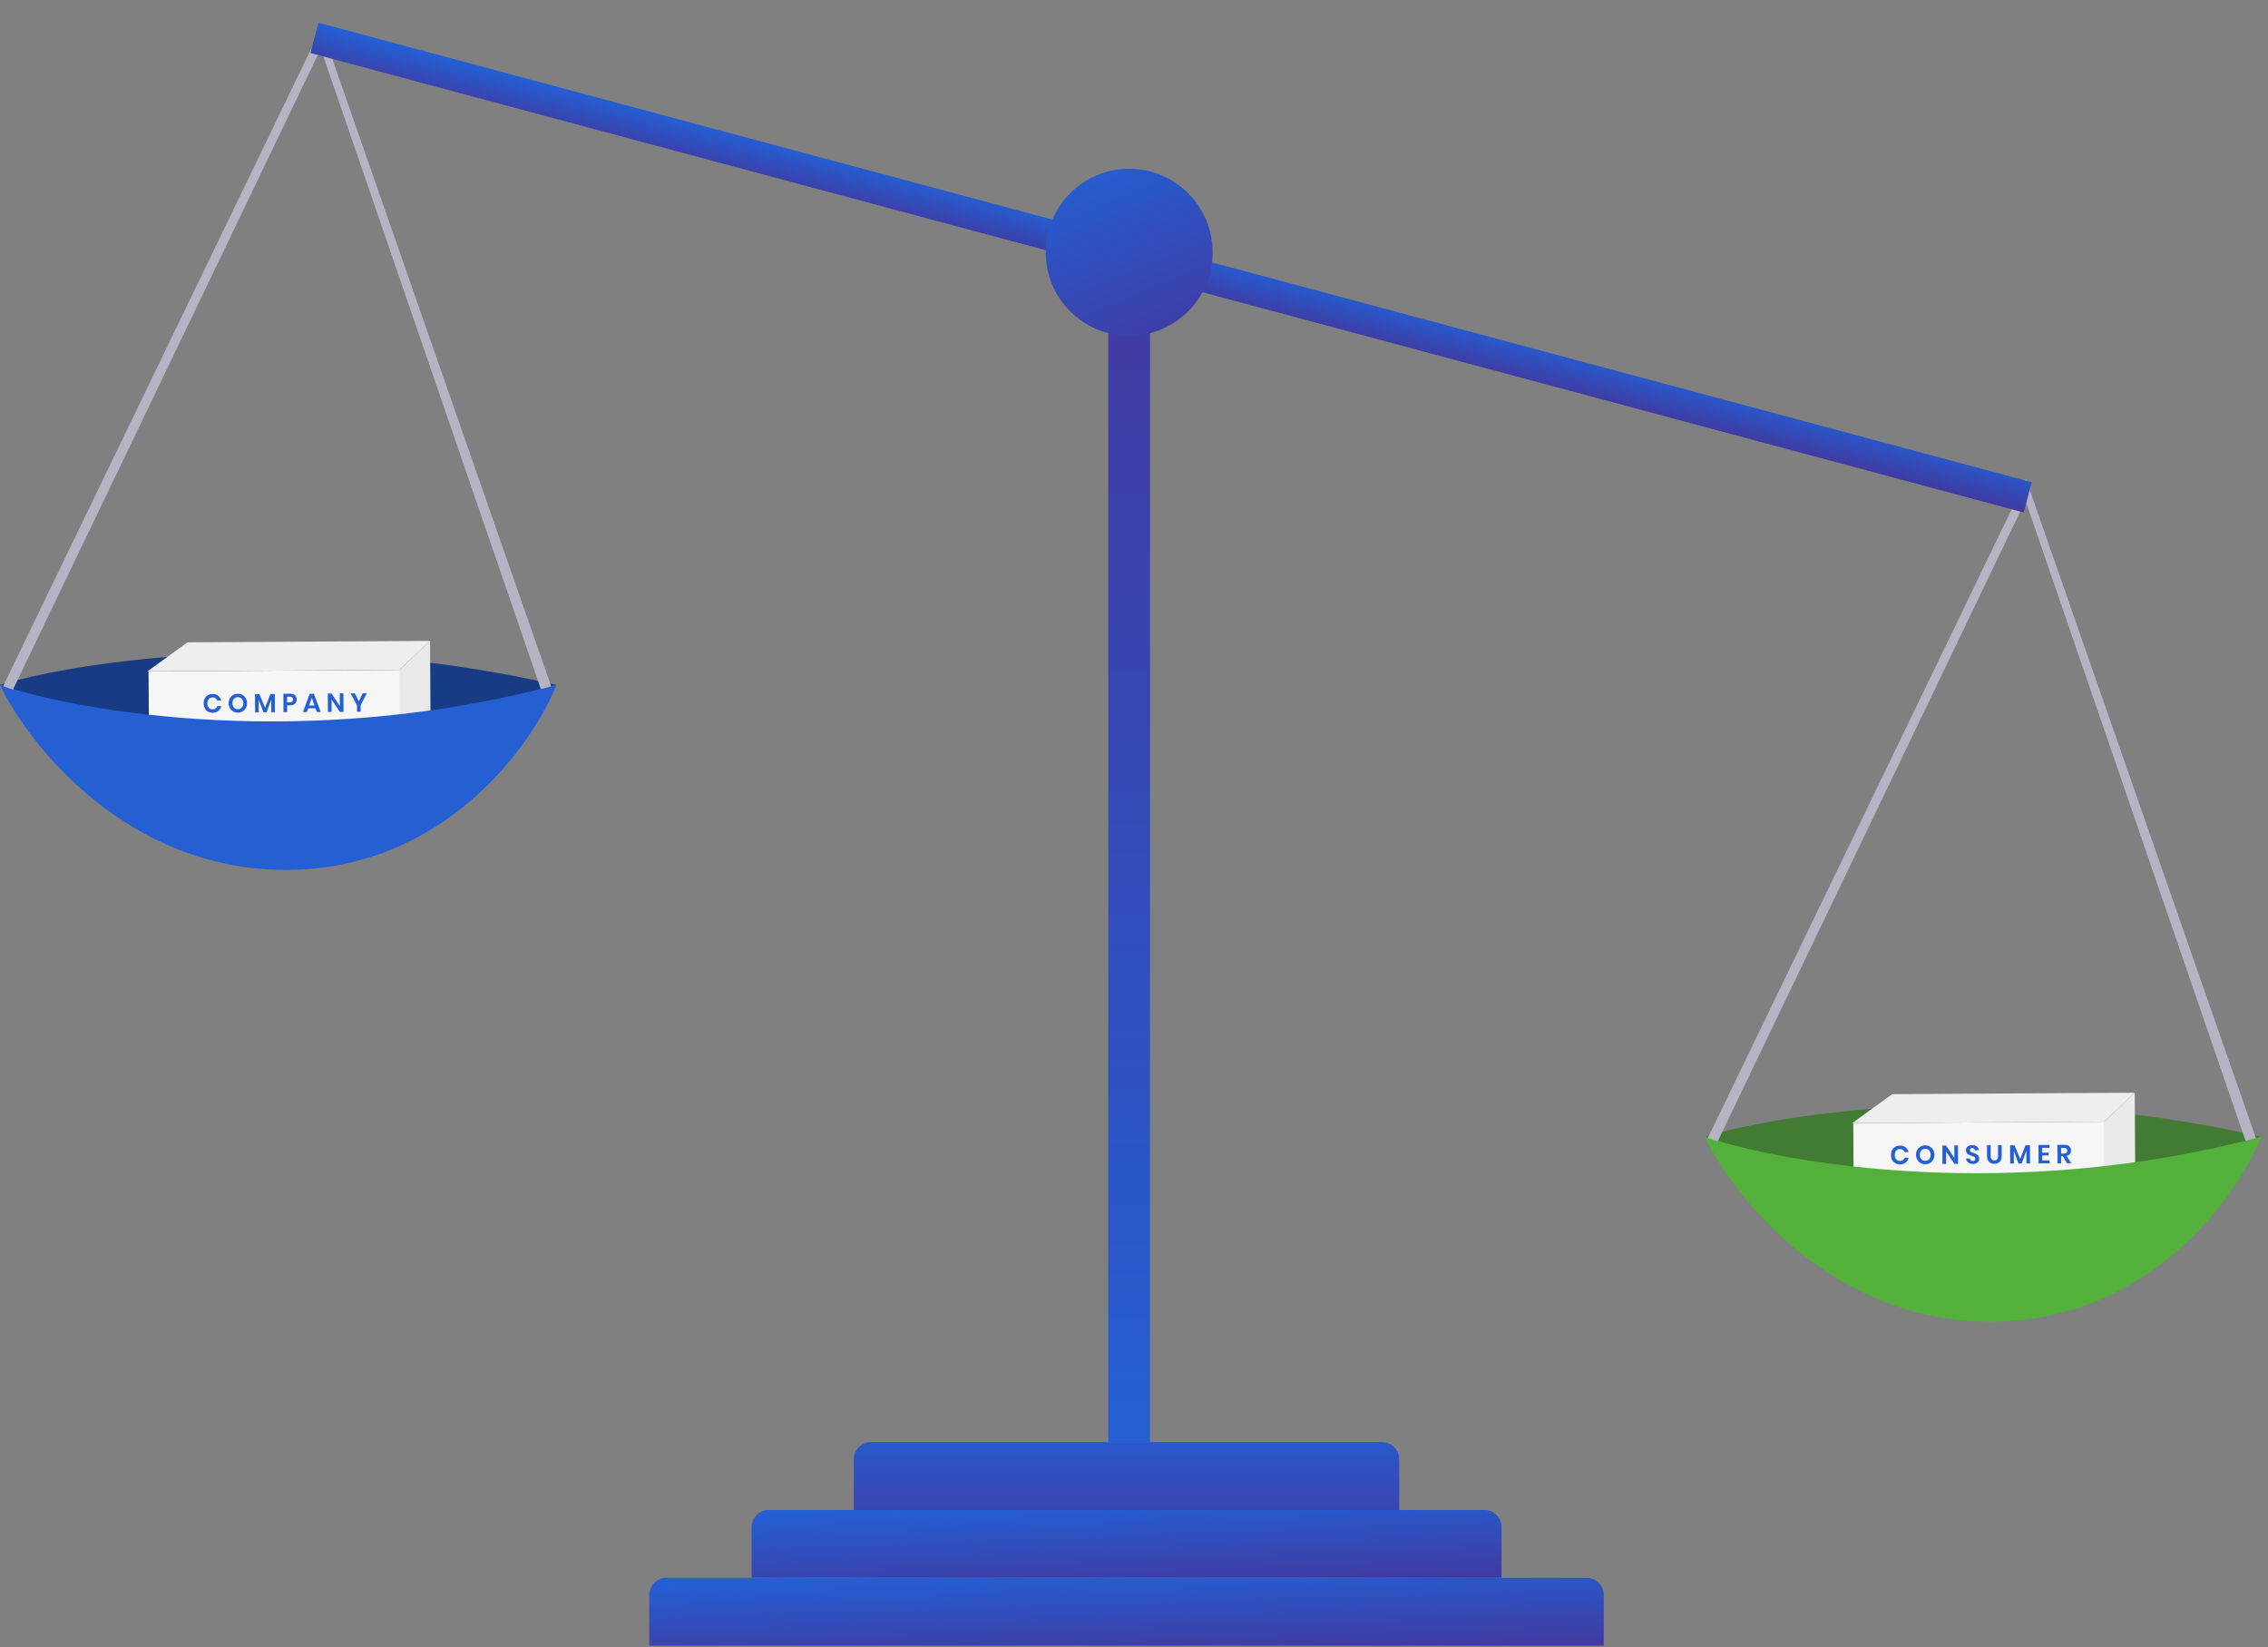 <svg width="420" height="305" viewBox="0 0 420 305" fill="none" xmlns="http://www.w3.org/2000/svg">
<rect x="0" y="0" width="420" height="305" fill="#808080" stroke="none"/>
<rect x="205.242" y="54.435" width="7.727" height="212.553" fill="url(#paint0_linear)"/>
<path d="M158.117 270.157C158.117 268.406 159.537 266.987 161.288 266.987H255.947C257.698 266.987 259.118 268.406 259.118 270.157V279.547H158.117V270.157Z" fill="url(#paint1_linear)"/>
<path d="M139.182 282.718C139.182 280.967 140.601 279.547 142.352 279.547H274.887C276.638 279.547 278.057 280.967 278.057 282.718V292.107H139.182V282.718Z" fill="url(#paint2_linear)"/>
<path d="M120.242 295.277C120.242 293.526 121.662 292.106 123.413 292.106H293.823C295.574 292.106 296.993 293.526 296.993 295.277V304.666H120.242V295.277Z" fill="url(#paint3_linear)"/>
<path d="M315.689 210.452C330.41 205.979 372.014 199.715 418.733 210.452C400.634 217.163 351.405 223.394 315.689 210.452Z" fill="#427B34"/>
<rect width="46.659" height="12.975" transform="matrix(1 -0.006 0.006 1 343.201 207.942)" fill="#F6F6F6"/>
<path d="M351.826 212.093C352.251 212.09 352.604 212.198 352.885 212.415C353.167 212.632 353.353 212.929 353.446 213.305L352.731 213.309C352.656 213.126 352.539 212.982 352.381 212.877C352.226 212.771 352.039 212.719 351.82 212.721C351.639 212.722 351.477 212.768 351.333 212.859C351.188 212.95 351.076 213.079 350.997 213.247C350.917 213.415 350.878 213.611 350.88 213.837C350.881 214.059 350.923 214.254 351.004 214.42C351.085 214.587 351.199 214.716 351.344 214.805C351.49 214.894 351.653 214.938 351.833 214.937C352.052 214.936 352.238 214.882 352.392 214.774C352.549 214.667 352.664 214.522 352.737 214.338L353.452 214.334C353.364 214.711 353.181 215.01 352.902 215.23C352.623 215.451 352.271 215.562 351.846 215.565C351.521 215.567 351.233 215.496 350.981 215.353C350.732 215.206 350.537 215.001 350.397 214.738C350.261 214.475 350.191 214.176 350.189 213.841C350.187 213.503 350.253 213.201 350.387 212.937C350.523 212.672 350.715 212.466 350.962 212.32C351.209 212.17 351.497 212.095 351.826 212.093ZM356.514 212.051C356.832 212.049 357.121 212.121 357.379 212.268C357.641 212.414 357.847 212.621 357.996 212.887C358.149 213.15 358.227 213.449 358.229 213.784C358.231 214.119 358.157 214.42 358.007 214.688C357.861 214.956 357.657 215.165 357.398 215.315C357.141 215.464 356.853 215.54 356.534 215.542C356.216 215.544 355.926 215.472 355.664 215.325C355.405 215.178 355.2 214.972 355.047 214.706C354.897 214.439 354.821 214.139 354.819 213.804C354.817 213.469 354.89 213.169 355.036 212.904C355.186 212.636 355.389 212.427 355.646 212.278C355.906 212.128 356.195 212.052 356.514 212.051ZM356.517 212.678C356.318 212.68 356.143 212.726 355.992 212.817C355.841 212.908 355.723 213.039 355.637 213.21C355.554 213.378 355.513 213.574 355.515 213.8C355.516 214.025 355.559 214.223 355.644 214.393C355.732 214.56 355.852 214.688 356.003 214.777C356.155 214.867 356.331 214.911 356.531 214.909C356.73 214.908 356.905 214.862 357.056 214.771C357.207 214.68 357.324 214.551 357.406 214.383C357.492 214.212 357.535 214.013 357.533 213.788C357.532 213.563 357.487 213.366 357.399 213.2C357.315 213.029 357.196 212.9 357.045 212.81C356.893 212.721 356.717 212.677 356.517 212.678ZM362.605 215.472L361.924 215.477L360.384 213.167L360.398 215.485L359.717 215.49L359.696 212.08L360.377 212.076L361.917 214.404L361.903 212.067L362.584 212.063L362.605 215.472ZM366.523 214.517C366.524 214.691 366.482 214.852 366.396 215.001C366.31 215.146 366.182 215.265 366.012 215.356C365.841 215.444 365.634 215.488 365.389 215.49C365.148 215.491 364.932 215.452 364.742 215.373C364.551 215.29 364.397 215.172 364.281 215.018C364.167 214.864 364.102 214.685 364.084 214.479L364.809 214.474C364.826 214.613 364.881 214.728 364.975 214.821C365.072 214.911 365.199 214.955 365.357 214.954C365.499 214.953 365.606 214.916 365.68 214.841C365.757 214.763 365.795 214.665 365.794 214.546C365.794 214.44 365.762 214.353 365.701 214.286C365.639 214.215 365.562 214.159 365.468 214.118C365.374 214.077 365.245 214.029 365.081 213.975C364.868 213.906 364.694 213.838 364.558 213.771C364.422 213.701 364.306 213.6 364.209 213.469C364.114 213.337 364.067 213.165 364.065 212.953C364.064 212.66 364.167 212.429 364.375 212.26C364.587 212.088 364.866 212.001 365.214 211.999C365.575 211.997 365.862 212.082 366.075 212.255C366.292 212.428 366.416 212.659 366.446 212.948L365.712 212.953C365.692 212.83 365.64 212.731 365.556 212.654C365.472 212.574 365.357 212.535 365.212 212.535C365.087 212.536 364.986 212.571 364.909 212.639C364.832 212.703 364.794 212.799 364.795 212.924C364.795 213.024 364.825 213.108 364.883 213.175C364.944 213.239 365.02 213.291 365.111 213.333C365.204 213.374 365.33 213.42 365.488 213.471C365.708 213.547 365.885 213.618 366.021 213.685C366.16 213.752 366.278 213.852 366.375 213.987C366.473 214.122 366.522 214.298 366.523 214.517ZM368.633 212.027L368.645 214.027C368.646 214.294 368.705 214.495 368.822 214.629C368.942 214.761 369.113 214.826 369.335 214.824C369.554 214.823 369.721 214.756 369.836 214.623C369.955 214.487 370.013 214.286 370.011 214.019L369.999 212.019L370.675 212.015L370.687 214.015C370.689 214.33 370.631 214.598 370.513 214.817C370.399 215.034 370.237 215.196 370.029 215.303C369.823 215.411 369.588 215.465 369.325 215.467C368.916 215.469 368.588 215.349 368.342 215.105C368.096 214.862 367.971 214.504 367.969 214.031L367.957 212.031L368.633 212.027ZM375.913 212.023L375.934 215.394L375.258 215.398L375.243 213.046L374.393 215.403L373.804 215.406L372.926 213.069L372.94 215.412L372.259 215.416L372.238 212.045L373.064 212.04L374.103 214.569L375.092 212.028L375.913 212.023ZM378.18 212.512L378.185 213.396L379.392 213.389L379.395 213.91L378.188 213.917L378.194 214.835L379.546 214.827L379.549 215.373L377.516 215.385L377.496 211.975L379.529 211.963L379.532 212.504L378.18 212.512ZM382.796 215.353L381.991 214.03L381.692 214.032L381.7 215.36L381.019 215.364L380.999 211.955L382.298 211.947C382.694 211.945 382.995 212.039 383.202 212.231C383.413 212.423 383.519 212.677 383.521 212.992C383.522 213.25 383.451 213.466 383.308 213.641C383.167 213.816 382.962 213.933 382.691 213.992L383.55 215.349L382.796 215.353ZM381.689 213.563L382.249 213.56C382.639 213.558 382.833 213.384 382.831 213.04C382.83 212.876 382.781 212.749 382.683 212.659C382.59 212.567 382.443 212.521 382.243 212.522L381.683 212.525L381.689 213.563Z" fill="#245FD3"/>
<path d="M350.413 202.568L342.98 207.941L389.638 207.667L395.322 202.304L350.413 202.568Z" fill="#EEEEEE"/>
<path d="M395.321 202.304L389.637 207.667L389.715 220.641L395.398 215.163L395.321 202.304Z" fill="#E9E9E9"/>
<path d="M418.733 210.452C372.725 222.685 330.867 215.549 315.689 210.452C321.173 221.866 339.43 244.695 368.593 244.695C397.756 244.695 414.171 221.866 418.733 210.452Z" fill="#52B03B"/>
<path d="M375.152 88.866L375.875 91.036L318.079 211.34L316.273 210.67L375.152 88.866Z" fill="#B5B3C4"/>
<path d="M375.154 88.615L374.432 90.774L415.842 211.213L417.768 210.731L375.154 88.615Z" fill="#B5B3C4"/>
<path d="M0 126.806C14.72 122.333 56.324 116.069 103.044 126.806C84.945 133.517 35.715 139.748 0 126.806Z" fill="#183C84"/>
<rect width="46.659" height="12.975" transform="matrix(1 -0.006 0.006 1 27.512 124.296)" fill="#F6F6F6"/>
<path d="M39.348 128.484C39.773 128.482 40.126 128.589 40.408 128.807C40.689 129.024 40.876 129.321 40.968 129.697L40.254 129.701C40.179 129.518 40.062 129.374 39.904 129.268C39.748 129.163 39.561 129.111 39.342 129.112C39.162 129.113 39 129.159 38.855 129.25C38.711 129.341 38.599 129.471 38.52 129.639C38.44 129.807 38.401 130.003 38.403 130.229C38.404 130.451 38.445 130.645 38.527 130.812C38.608 130.979 38.722 131.107 38.867 131.196C39.012 131.286 39.175 131.33 39.356 131.329C39.575 131.328 39.761 131.273 39.915 131.166C40.072 131.059 40.187 130.913 40.26 130.729L40.975 130.725C40.887 131.102 40.703 131.401 40.425 131.622C40.146 131.843 39.794 131.954 39.369 131.957C39.044 131.958 38.755 131.888 38.503 131.744C38.255 131.598 38.06 131.393 37.92 131.13C37.783 130.866 37.714 130.567 37.712 130.233C37.71 129.895 37.776 129.593 37.909 129.328C38.046 129.064 38.238 128.858 38.485 128.712C38.732 128.562 39.02 128.486 39.348 128.484ZM44.036 128.442C44.355 128.44 44.644 128.513 44.902 128.659C45.164 128.806 45.369 129.012 45.519 129.279C45.672 129.542 45.749 129.841 45.751 130.176C45.753 130.51 45.679 130.812 45.53 131.08C45.383 131.348 45.18 131.557 44.92 131.707C44.664 131.856 44.376 131.932 44.057 131.934C43.738 131.936 43.448 131.863 43.187 131.717C42.928 131.57 42.722 131.364 42.569 131.097C42.42 130.831 42.344 130.53 42.342 130.196C42.34 129.861 42.412 129.561 42.559 129.296C42.709 129.028 42.912 128.819 43.168 128.67C43.428 128.52 43.718 128.444 44.036 128.442ZM44.04 129.07C43.84 129.071 43.665 129.117 43.514 129.208C43.364 129.299 43.245 129.431 43.159 129.602C43.077 129.77 43.036 129.966 43.037 130.192C43.039 130.417 43.082 130.615 43.166 130.785C43.254 130.952 43.374 131.08 43.526 131.169C43.678 131.258 43.854 131.302 44.053 131.301C44.253 131.3 44.428 131.254 44.579 131.163C44.73 131.072 44.846 130.942 44.929 130.774C45.015 130.603 45.057 130.405 45.056 130.18C45.055 129.954 45.01 129.758 44.922 129.591C44.837 129.421 44.719 129.291 44.567 129.202C44.415 129.113 44.24 129.069 44.04 129.07ZM50.894 128.489L50.915 131.86L50.239 131.864L50.224 129.512L49.374 131.869L48.785 131.872L47.907 129.535L47.92 131.877L47.24 131.881L47.219 128.51L48.045 128.506L49.084 131.035L50.074 128.494L50.894 128.489ZM53.17 130.581L53.178 131.846L52.497 131.85L52.477 128.441L53.718 128.434C54.12 128.431 54.423 128.526 54.627 128.718C54.834 128.91 54.939 129.172 54.941 129.503C54.943 129.828 54.838 130.088 54.627 130.283C54.419 130.477 54.12 130.575 53.73 130.578L53.17 130.581ZM53.655 130.032C54.054 130.03 54.253 129.855 54.251 129.507C54.249 129.337 54.202 129.207 54.108 129.117C54.014 129.027 53.861 128.983 53.648 128.984L53.161 128.987L53.167 130.035L53.655 130.032ZM58.436 131.129L57.069 131.138L56.832 131.825L56.112 131.829L57.347 128.451L58.125 128.446L59.396 131.81L58.676 131.814L58.436 131.129ZM58.249 130.614L57.738 129.178L57.245 130.62L58.249 130.614ZM63.617 131.785L62.936 131.789L61.396 129.48L61.41 131.798L60.729 131.802L60.709 128.392L61.39 128.388L62.93 130.717L62.916 128.379L63.597 128.375L63.617 131.785ZM67.926 128.35L66.785 130.573L66.793 131.766L66.107 131.77L66.1 130.577L64.927 128.367L65.71 128.363L66.443 129.851L67.159 128.354L67.926 128.35Z" fill="#245FD3"/>
<path d="M34.726 118.922L27.293 124.295L73.951 124.021L79.634 118.658L34.726 118.922Z" fill="#EEEEEE"/>
<path d="M79.638 118.659L73.954 124.021L74.032 136.996L79.715 131.517L79.638 118.659Z" fill="#E9E9E9"/>
<path d="M103.044 126.807C57.036 139.04 15.178 131.904 0 126.807C5.483 138.221 23.741 161.049 52.904 161.049C82.067 161.049 98.482 138.221 103.044 126.807Z" fill="#245FD3"/>
<path d="M59.464 5.221L60.188 7.39L2.391 127.695L0.585 127.025L59.464 5.221Z" fill="#B5B3C4"/>
<path d="M59.465 4.97L58.742 7.128L100.153 127.567L102.079 127.086L59.465 4.97Z" fill="#B5B3C4"/>
<rect width="328.438" height="5.796" transform="matrix(0.966 0.259 -0.258 0.966 58.977 4.213)" fill="url(#paint4_linear)"/>
<ellipse cx="209.104" cy="46.705" rx="15.454" ry="15.458" fill="url(#paint5_linear)"/>
<defs>
<linearGradient id="paint0_linear" x1="209.106" y1="54.435" x2="209.106" y2="266.987" gradientUnits="userSpaceOnUse">
<stop stop-color="#4139A0"/>
<stop offset="1" stop-color="#245FD3"/>
</linearGradient>
<linearGradient id="paint1_linear" x1="208.617" y1="266.987" x2="208.617" y2="279.547" gradientUnits="userSpaceOnUse">
<stop stop-color="#2959CB"/>
<stop offset="1" stop-color="#3A44AF"/>
</linearGradient>
<linearGradient id="paint2_linear" x1="161.966" y1="279.547" x2="162.598" y2="296.513" gradientUnits="userSpaceOnUse">
<stop stop-color="#245FD3"/>
<stop offset="1" stop-color="#4139A0"/>
</linearGradient>
<linearGradient id="paint3_linear" x1="149.24" y1="292.106" x2="149.738" y2="309.081" gradientUnits="userSpaceOnUse">
<stop stop-color="#245FD3"/>
<stop offset="1" stop-color="#4139A0"/>
</linearGradient>
<linearGradient id="paint4_linear" x1="53.884" y1="-2.50922e-08" x2="53.941" y2="7.84" gradientUnits="userSpaceOnUse">
<stop stop-color="#245FD3"/>
<stop offset="1" stop-color="#4139A0"/>
</linearGradient>
<linearGradient id="paint5_linear" x1="198.721" y1="31.246" x2="213.458" y2="66.99" gradientUnits="userSpaceOnUse">
<stop stop-color="#245FD3"/>
<stop offset="1" stop-color="#4139A0"/>
</linearGradient>
</defs>
</svg>
